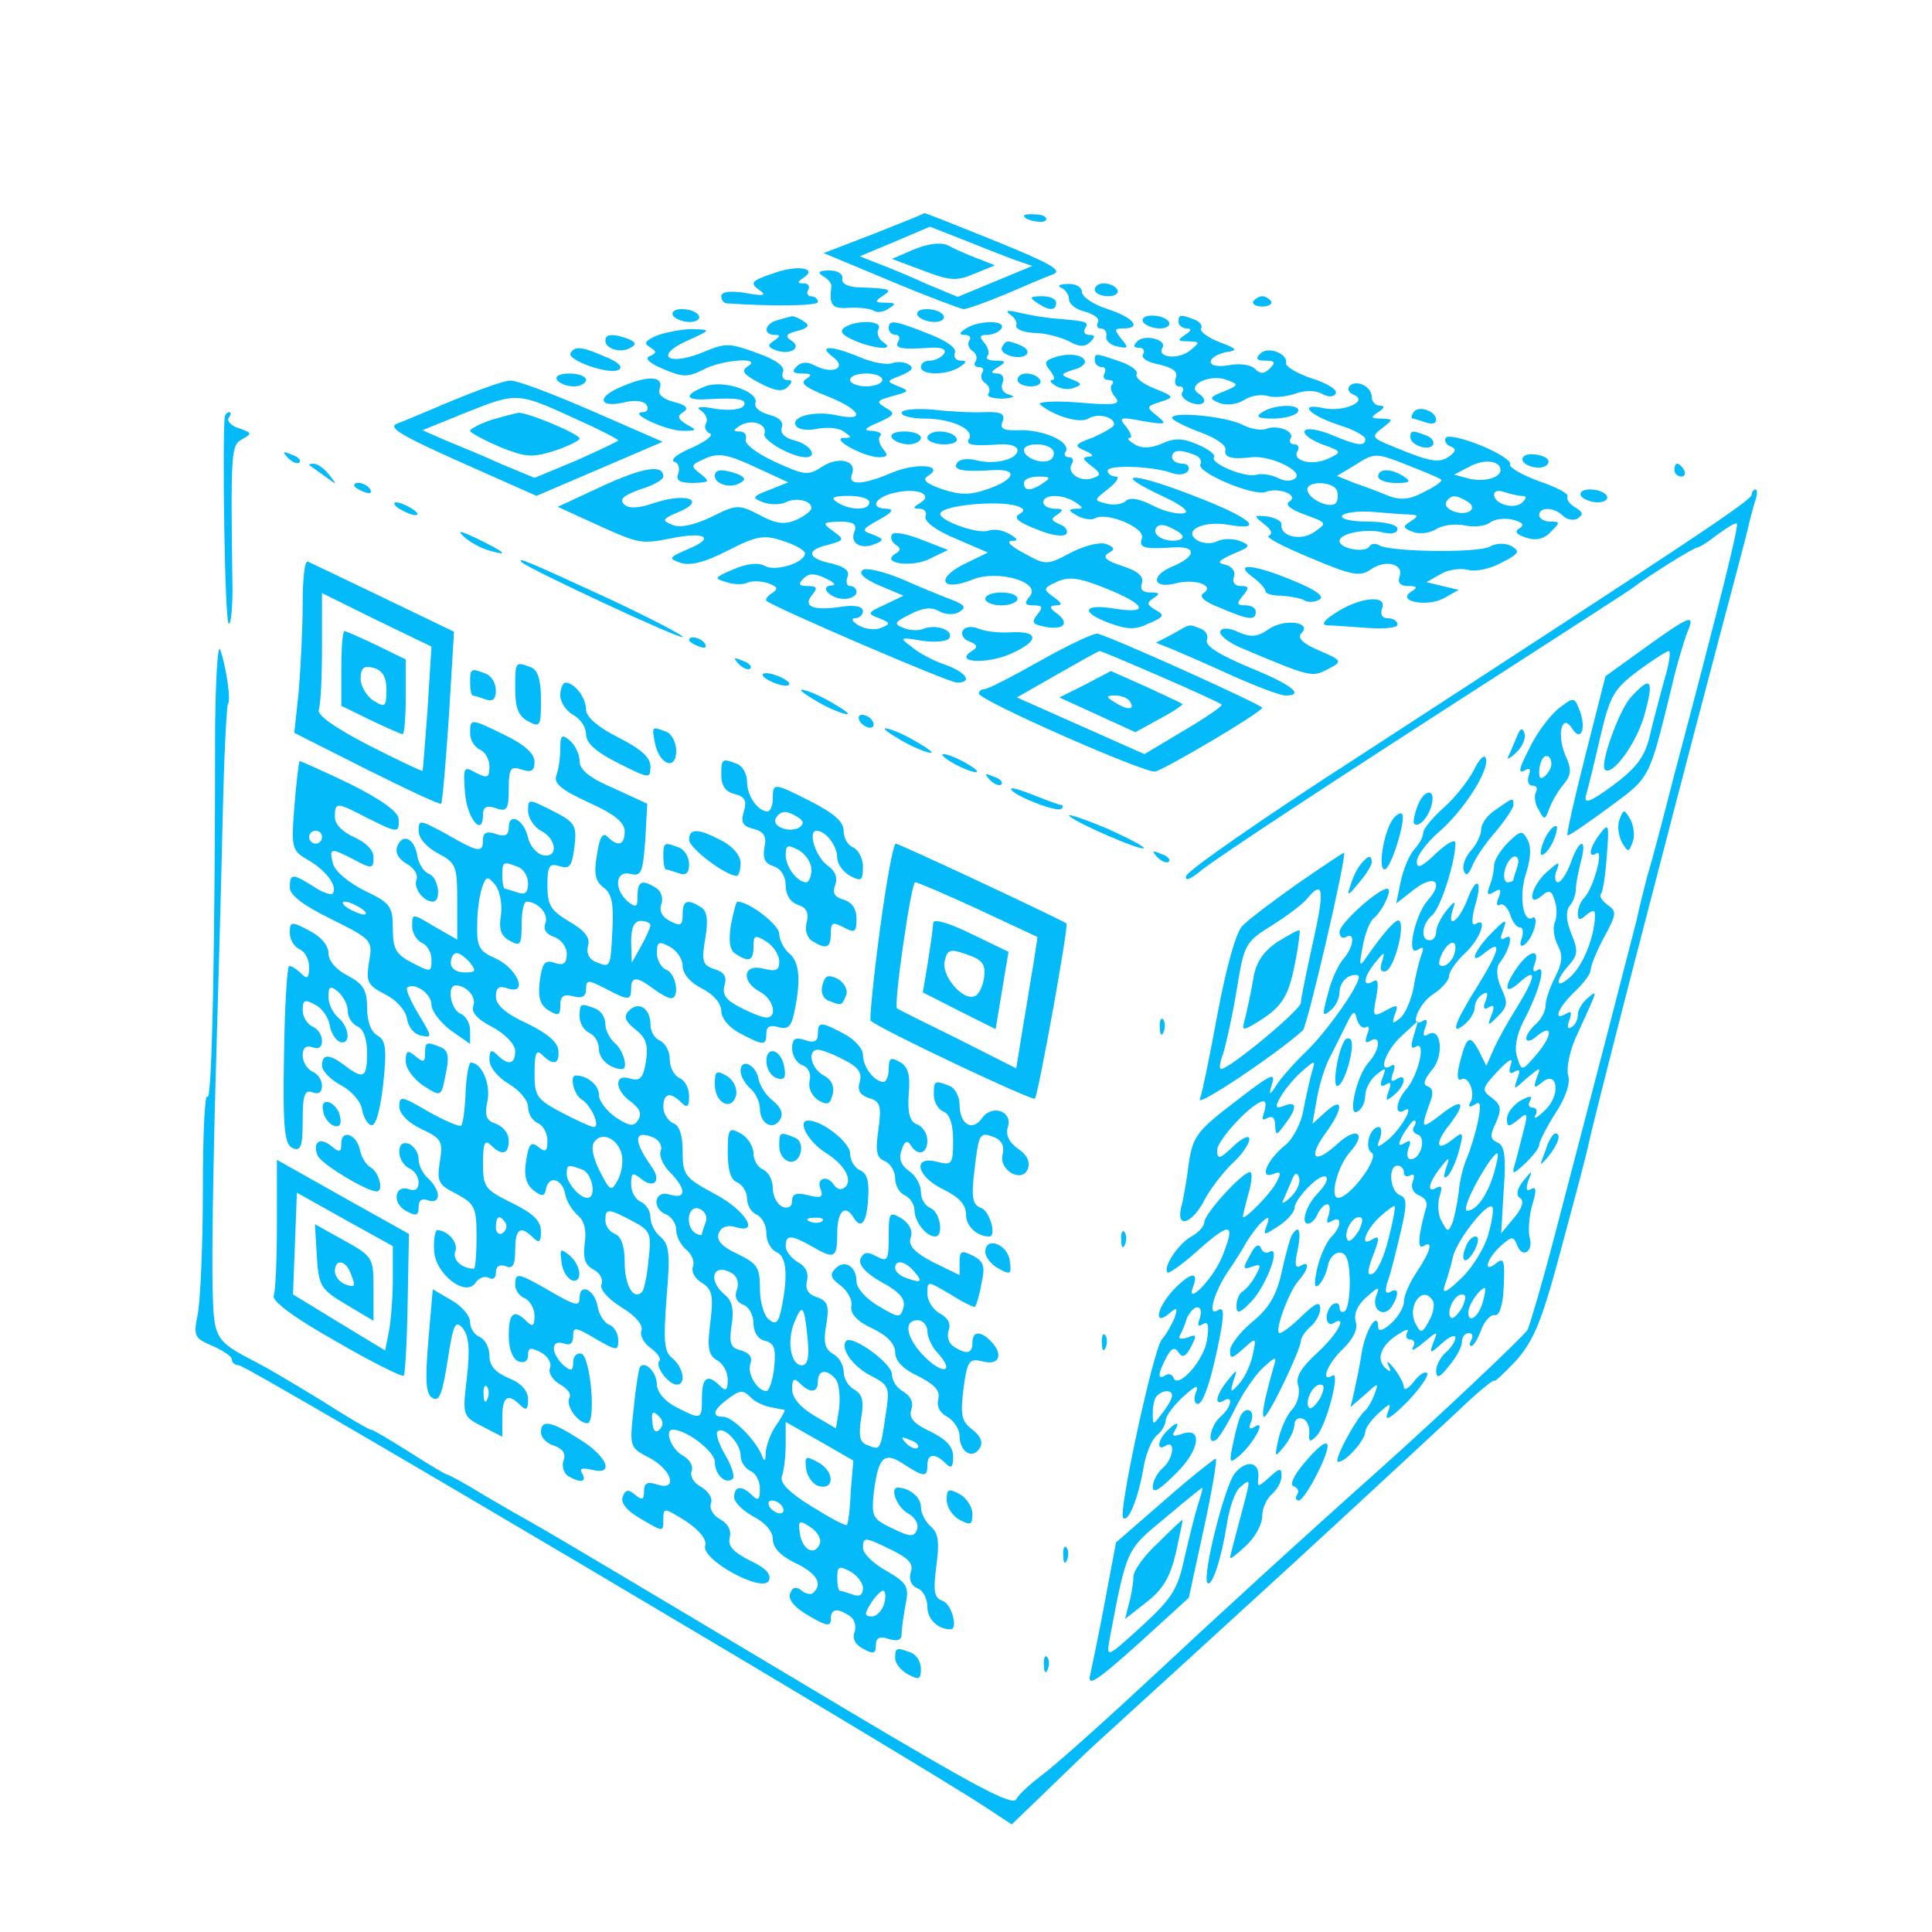 <?xml version="1.0" standalone="no"?>
<!DOCTYPE svg PUBLIC "-//W3C//DTD SVG 20010904//EN"
 "http://www.w3.org/TR/2001/REC-SVG-20010904/DTD/svg10.dtd">
<svg version="1.0" xmlns="http://www.w3.org/2000/svg"
 width="300pt" height="300pt" viewBox="0 0 300 300"
 preserveAspectRatio="xMidYMid meet">
<g transform="translate(0,300) scale(0.1,-0.1)"
fill="#04baf8" stroke="none">
<path d="M1357 2637 l-78 -30 103 -43 c57 -24 108 -43 114 -44 6 0 36 11 65
23 30 13 63 27 74 31 16 6 -4 17 -90 52 -60 24 -109 44 -110 43 0 -1 -35 -15
-78 -32z m217 -40 l29 -10 -58 -24 -58 -24 -48 20 c-26 12 -60 26 -76 32 l-28
11 55 23 54 23 51 -20 c27 -11 63 -25 79 -31z"/>
<path d="M1420 2613 l-35 -15 48 -18 c42 -16 52 -17 80 -5 l32 13 -28 11 c-16
6 -36 15 -45 20 -11 5 -30 3 -52 -6z"/>
<path d="M1590 2665 c0 -7 30 -13 34 -7 3 4 -4 9 -15 9 -10 1 -19 0 -19 -2z"/>
<path d="M1205 2577 c-39 -13 -42 -16 -25 -28 11 -8 5 -9 -22 -4 -24 4 -38 2
-38 -5 0 -5 3 -10 8 -11 71 -5 142 -4 142 2 0 5 -5 9 -11 9 -5 0 -7 5 -4 10 3
6 0 10 -7 10 -11 0 -10 2 0 9 22 14 -8 20 -43 8z"/>
<path d="M1278 2571 c8 -4 13 -11 13 -15 -4 -30 1 -36 27 -34 15 1 32 -1 38
-4 5 -4 16 -3 24 3 12 7 11 9 -5 9 -17 0 -17 2 -5 10 17 11 14 12 -40 14 -14
1 -24 6 -22 14 1 7 -8 12 -20 12 -17 0 -19 -3 -10 -9z"/>
<path d="M1648 2553 c6 -2 12 -11 12 -18 0 -7 11 -16 25 -19 14 -4 23 -11 20
-16 -3 -6 -1 -10 4 -10 6 0 10 -5 9 -12 -2 -6 6 -14 17 -16 17 -4 18 -2 6 12
-11 14 -11 16 3 16 30 0 16 17 -24 30 -22 7 -40 19 -40 27 0 7 -10 13 -22 12
-13 0 -17 -3 -10 -6z"/>
<path d="M1700 2550 c0 -5 9 -10 21 -10 11 0 17 5 14 10 -3 6 -13 10 -21 10
-8 0 -14 -4 -14 -10z"/>
<path d="M1610 2530 c19 -13 30 -13 30 0 0 6 -10 10 -22 10 -19 0 -20 -2 -8
-10z"/>
<path d="M1946 2532 c-2 -4 4 -8 14 -8 10 0 16 4 14 8 -3 4 -9 8 -14 8 -5 0
-11 -4 -14 -8z"/>
<path d="M1045 2510 c3 -5 15 -10 26 -10 11 0 17 5 14 10 -3 6 -15 10 -26 10
-11 0 -17 -4 -14 -10z"/>
<path d="M1425 2510 c3 -5 15 -10 26 -10 11 0 17 5 14 10 -3 6 -15 10 -26 10
-11 0 -17 -4 -14 -10z"/>
<path d="M1568 2512 c8 -5 12 -13 10 -18 -1 -5 11 -10 28 -11 18 0 42 -7 54
-13 16 -9 25 -9 33 -1 8 8 8 11 -2 11 -7 0 -9 5 -6 10 6 10 4 11 -42 15 -16 1
-41 5 -58 9 -20 5 -25 4 -17 -2z"/>
<path d="M1208 2503 c-21 -5 -24 -23 -5 -23 9 0 9 -2 -1 -9 -11 -7 -10 -10 3
-15 22 -8 41 4 24 15 -11 7 -8 11 9 15 18 5 20 9 10 15 -7 5 -15 8 -18 8 -3
-1 -13 -3 -22 -6z"/>
<path d="M1775 2500 c3 -5 15 -10 26 -10 11 0 17 5 14 10 -3 6 -15 10 -26 10
-11 0 -17 -4 -14 -10z"/>
<path d="M1830 2500 c0 -5 6 -10 13 -10 8 0 7 -4 -3 -10 -12 -8 -12 -10 5 -10
19 -1 19 -1 2 -15 -19 -14 -51 -10 -42 5 8 12 -27 22 -39 10 -7 -7 -6 -10 3
-10 7 0 9 -5 6 -10 -4 -6 8 -13 25 -16 21 -5 29 -11 26 -20 -3 -8 -1 -14 5
-14 6 0 8 -4 5 -9 -7 -10 24 -25 33 -16 3 3 -1 10 -8 14 -20 13 18 31 44 21
19 -7 19 -8 -5 -18 -23 -9 -23 -11 -6 -18 11 -4 27 -2 38 5 11 7 27 9 37 6 10
-3 29 -1 43 4 14 5 30 5 40 0 10 -6 19 -6 22 0 4 5 -13 16 -36 23 -24 8 -42
19 -41 24 3 15 -28 27 -40 15 -8 -8 -6 -11 8 -11 15 0 16 -3 7 -12 -9 -9 -15
-9 -23 -1 -7 7 -25 9 -40 6 -17 -3 -29 -1 -29 5 0 6 10 12 23 15 20 3 19 5
-10 16 -18 7 -31 17 -28 21 3 4 -2 11 -11 14 -21 8 -24 8 -24 -4z"/>
<path d="M1312 2492 c-9 -6 -5 -12 13 -20 31 -14 68 -17 46 -3 -7 5 -10 14 -7
20 8 13 -32 15 -52 3z"/>
<path d="M1380 2490 c0 -5 5 -10 11 -10 5 0 7 -4 4 -10 -7 -11 4 -13 49 -10
18 1 26 -2 22 -9 -4 -6 -14 -11 -22 -11 -8 0 -14 -4 -14 -10 0 -13 40 -13 60
0 11 7 12 10 2 10 -8 0 -12 6 -9 13 2 7 -15 19 -42 29 -53 21 -61 22 -61 8z"/>
<path d="M1500 2490 c-11 -7 -11 -10 -2 -10 7 0 11 -4 7 -9 -3 -5 -1 -12 5
-16 6 -4 8 -11 5 -16 -4 -5 -1 -9 5 -9 6 0 9 -4 5 -9 -3 -5 -1 -12 5 -16 6 -4
8 -11 5 -16 -4 -5 6 -8 22 -8 16 1 21 3 11 6 -10 2 -15 10 -11 19 3 8 -1 14
-8 14 -11 0 -11 3 1 10 13 8 12 10 -4 10 -11 0 -16 3 -13 7 4 3 2 12 -4 20 -9
10 -8 13 4 13 9 0 19 5 22 10 8 13 -35 13 -55 0z"/>
<path d="M1020 2479 c-18 -8 -21 -12 -11 -18 11 -7 11 -9 0 -14 -9 -3 -1 -11
21 -20 30 -13 38 -13 62 -1 30 16 93 20 69 5 -11 -7 -6 -13 19 -26 23 -12 35
-14 43 -6 8 8 8 11 -1 11 -6 0 -9 6 -6 13 3 8 -12 19 -41 29 -41 15 -48 16
-81 2 -54 -23 -80 -8 -29 16 40 18 40 18 10 19 -16 0 -41 -5 -55 -10z"/>
<path d="M940 2471 c0 -13 25 -20 39 -11 10 5 8 9 -4 14 -23 8 -35 8 -35 -3z"/>
<path d="M1556 2461 c-3 -5 3 -11 14 -14 24 -6 36 8 14 17 -20 8 -22 8 -28 -3z"/>
<path d="M886 2452 c-7 -11 61 -35 75 -26 7 4 -1 12 -21 20 -37 16 -47 17 -54
6z"/>
<path d="M1293 2446 c23 -17 1 -28 -27 -14 -12 7 -22 6 -29 -1 -8 -8 -6 -11 9
-11 14 0 16 -2 5 -9 -9 -6 0 -13 33 -26 51 -20 63 -40 16 -30 -35 8 -73 -2
-64 -16 3 -6 18 -8 32 -5 15 3 34 2 42 -4 13 -9 13 -10 0 -10 -21 -1 30 -29
54 -30 14 0 16 3 7 13 -6 8 -8 17 -4 20 3 4 -2 7 -13 8 -14 0 -12 4 10 13 26
12 27 14 11 23 -15 9 -14 11 11 18 26 7 27 8 9 15 -19 8 -19 8 4 17 17 7 21
12 12 17 -6 4 -18 5 -26 2 -8 -3 -30 1 -49 9 -45 19 -67 19 -43 1z m77 -36 c0
-5 -11 -10 -25 -10 -14 0 -25 5 -25 10 0 6 11 10 25 10 14 0 25 -4 25 -10z"/>
<path d="M1632 2443 c-10 -4 -10 -8 -1 -19 6 -8 8 -14 3 -14 -5 0 -3 -4 5 -9
8 -5 21 -7 29 -3 13 4 12 7 -4 13 -18 7 -18 8 3 15 13 3 20 10 17 15 -6 10
-31 11 -52 2z"/>
<path d="M1700 2440 c0 -5 5 -10 11 -10 5 0 7 -4 4 -10 -3 -5 -1 -10 6 -10 7
0 9 -3 6 -7 -4 -3 -2 -12 5 -20 9 -11 0 -13 -58 -8 -37 3 -64 1 -59 -3 21 -18
62 -30 75 -22 14 9 40 3 40 -9 0 -4 -15 -12 -32 -20 -30 -11 -31 -13 -13 -21
12 -5 14 -9 6 -9 -11 -1 -10 -4 3 -14 16 -12 16 -15 4 -19 -19 -8 -42 7 -34
21 4 6 2 11 -4 11 -6 0 -9 4 -5 9 8 15 -35 34 -72 33 -25 -1 -31 2 -26 14 4
11 -2 15 -28 14 -19 -1 -55 1 -81 4 -27 2 -48 0 -48 -5 0 -5 16 -9 36 -9 40 0
77 -16 69 -31 -7 -10 5 -12 48 -9 15 1 27 -3 27 -9 0 -14 -34 -23 -63 -16 -14
4 -28 2 -31 -4 -7 -11 8 -14 57 -11 38 2 34 -14 -8 -29 -28 -10 -43 -10 -71
-1 -26 9 -33 15 -23 21 27 17 -18 21 -56 5 -47 -20 -69 -20 -62 -2 8 21 -21
28 -47 11 -21 -14 -27 -13 -73 8 -28 13 -48 28 -45 35 2 7 -2 12 -10 12 -10 0
-10 2 1 9 18 11 43 3 38 -13 -3 -10 43 -36 64 -36 20 0 7 20 -17 26 -16 4 -23
12 -20 20 3 9 -4 16 -20 20 -14 4 -23 11 -21 18 6 18 -50 37 -78 26 -33 -13
-32 -22 3 -20 47 3 63 0 57 -10 -4 -6 -22 -8 -43 -5 -25 5 -33 3 -23 -3 7 -5
11 -14 7 -20 -3 -6 0 -12 6 -15 7 -2 -5 -12 -27 -22 -22 -9 -35 -19 -28 -22 7
-2 9 -11 6 -19 -4 -10 3 -14 23 -14 26 1 27 2 12 14 -16 12 -16 14 7 24 20 9
34 7 77 -13 l52 -24 -30 -12 c-26 -10 -27 -12 -9 -19 11 -4 27 -4 35 0 16 8
40 3 40 -9 0 -4 -10 -12 -23 -18 -18 -8 -31 -7 -57 7 -33 17 -36 17 -76 -3
-27 -13 -49 -17 -60 -12 -17 7 -16 9 10 20 43 18 13 30 -35 15 -28 -10 -43
-10 -50 -3 -8 8 0 14 25 23 20 6 36 15 36 20 0 19 -30 15 -95 -15 l-69 -32 57
-26 c70 -32 72 -32 119 -23 53 11 69 1 28 -16 -32 -14 -33 -15 -13 -22 15 -5
38 1 73 19 45 23 56 25 86 15 19 -6 34 -15 34 -19 0 -15 -46 -29 -62 -20 -10
6 -28 4 -49 -5 -30 -13 -31 -14 -11 -20 12 -4 26 -4 32 -1 6 3 20 3 31 0 17
-6 18 -9 8 -16 -7 -4 -11 -10 -9 -12 14 -11 283 -127 296 -127 25 0 15 16 -19
28 -18 6 -42 19 -52 28 -19 14 -18 15 17 9 20 -3 39 -1 42 4 8 12 -20 22 -39
15 -8 -4 -23 -3 -32 1 -16 6 -14 9 10 21 19 10 33 12 45 5 11 -6 24 -6 32 -1
11 7 8 11 -13 19 -16 6 -50 20 -77 32 -27 11 -54 18 -60 14 -8 -5 2 -14 25
-24 l38 -16 -29 -14 c-27 -12 -28 -14 -9 -21 18 -7 18 -9 3 -15 -9 -4 -25 -2
-35 4 -10 6 -12 11 -5 11 6 0 12 5 12 11 0 7 -12 10 -32 7 -45 -7 -62 0 -47
18 9 11 8 14 -7 14 -14 0 -15 3 -6 12 8 8 17 8 34 0 13 -6 17 -11 10 -11 -21
-1 -3 -21 19 -21 10 0 19 5 19 10 0 6 -4 10 -10 10 -5 0 -7 6 -4 14 4 10 -5
16 -25 21 -38 8 -40 21 -5 29 25 7 26 8 8 21 -18 13 -17 14 10 15 21 0 27 -4
23 -15 -8 -18 9 -29 31 -20 15 6 15 8 -3 15 -18 6 -17 8 10 23 20 11 24 16 13
17 -29 0 -20 18 12 25 35 8 60 -3 39 -16 -12 -7 -12 -9 -1 -9 8 0 12 -6 9 -12
-2 -8 17 -22 46 -34 l51 -22 -39 -19 c-44 -23 -31 -42 15 -23 39 16 108 -4 89
-26 -9 -11 -8 -14 6 -14 14 0 15 -3 6 -14 -9 -11 -8 -15 6 -18 31 -8 46 2 26
18 -14 10 -14 13 -4 14 11 0 11 3 -3 13 -17 12 -16 14 6 24 19 8 34 6 76 -11
62 -25 68 -40 12 -31 -49 8 -53 -6 -6 -23 27 -10 40 -10 60 0 24 10 25 13 10
21 -13 8 -14 11 -3 18 11 7 10 9 -5 9 -12 0 -16 5 -13 14 4 10 -5 19 -30 27
-25 8 -32 14 -22 20 11 6 10 9 -3 14 -9 4 -33 -2 -55 -13 -37 -20 -39 -20 -73
-1 -19 10 -28 18 -20 19 12 0 11 3 -3 11 -10 6 -24 8 -32 5 -16 -6 -75 15 -75
26 0 13 90 22 120 12 11 -4 12 -7 2 -13 -9 -5 1 -13 28 -23 23 -10 42 -12 46
-7 3 5 -2 12 -11 15 -13 6 -14 8 -3 15 10 7 9 9 -4 9 -10 0 -18 5 -18 10 0 13
30 13 50 0 13 -9 13 -10 0 -10 -12 -1 -11 -3 3 -11 9 -5 22 -7 27 -4 18 11 80
-15 73 -31 -5 -15 4 -17 50 -14 36 2 35 -14 -3 -30 -34 -14 -30 -35 5 -26 30
8 62 -3 44 -15 -8 -5 0 -13 26 -23 44 -19 55 -20 55 -6 0 6 -7 10 -16 10 -14
0 -14 3 -4 15 10 12 10 15 -3 15 -10 0 -14 6 -11 14 3 8 -2 16 -13 19 -14 3
-12 6 12 17 27 11 28 13 10 20 -11 4 -27 4 -36 -1 -8 -4 -22 -3 -30 2 -23 15
9 31 49 24 58 -10 34 11 -49 43 -96 38 -137 41 -59 4 35 -16 49 -27 38 -29 -9
-2 -31 3 -48 12 -21 11 -36 13 -42 7 -5 -5 -19 -7 -30 -4 -20 5 -20 5 3 23 13
10 18 19 12 19 -7 0 -13 4 -13 9 0 10 73 7 101 -4 10 -3 20 -2 24 4 3 6 -1 11
-9 11 -9 0 -16 5 -16 10 0 11 11 13 34 4 9 -3 13 -10 10 -15 -7 -12 82 -50
101 -43 21 8 53 -5 37 -15 -7 -4 1 -12 24 -20 35 -13 35 -13 15 -27 -21 -15
-54 -7 -51 12 0 5 -10 10 -22 12 -22 2 -22 2 -5 -12 11 -8 14 -15 7 -18 -6 -2
23 -17 64 -34 66 -28 78 -30 95 -18 23 16 52 8 44 -12 -3 -9 2 -14 13 -14 15
0 16 -2 5 -9 -23 -15 25 -24 51 -10 l23 13 -25 6 -25 6 23 13 c12 7 31 9 42 6
10 -3 33 1 51 11 28 14 30 18 16 26 -10 5 -23 5 -34 -1 -20 -10 -153 -8 -171
2 -6 4 -13 3 -16 -2 -7 -10 -46 -3 -46 9 0 12 43 20 68 13 13 -3 22 -1 22 6 0
6 -19 11 -46 11 -25 0 -43 4 -40 9 3 5 25 8 49 6 23 -2 49 -4 57 -4 13 -1 13
-2 0 -11 -12 -7 -12 -10 4 -16 10 -4 27 -2 37 5 11 6 30 8 44 5 14 -3 31 -1
38 4 7 6 23 8 36 5 15 -4 19 -8 11 -13 -9 -5 -6 -10 10 -15 15 -5 28 -2 38 9
15 15 15 16 -1 16 -9 0 -17 5 -17 10 0 13 23 13 37 -1 6 -6 17 -8 23 -4 9 6 8
10 -4 17 -9 5 -14 13 -12 17 3 4 -18 15 -45 24 -27 10 -47 22 -44 26 2 5 -18
18 -45 29 -27 11 -52 17 -55 12 -3 -4 1 -11 7 -13 10 -4 9 -8 -2 -16 -16 -11
-30 -8 -88 16 -32 13 -33 15 -16 28 18 14 18 14 -1 15 -17 0 -17 2 -5 10 10 6
11 10 3 10 -7 0 -13 6 -13 14 0 8 -7 16 -15 19 -18 7 -30 -9 -13 -16 24 -10
-15 -27 -46 -21 -41 9 -25 -10 23 -26 23 -7 41 -17 41 -22 0 -12 -13 -10 -53
7 -20 8 -38 11 -41 6 -3 -5 9 -14 27 -21 31 -11 31 -12 10 -22 -25 -12 -58 -4
-48 12 3 5 1 10 -5 10 -6 0 -9 4 -6 9 7 11 -20 22 -38 15 -8 -3 -24 0 -36 6
-24 13 -110 22 -110 11 0 -3 19 -13 43 -22 23 -8 41 -20 40 -27 -3 -12 8 -16
41 -12 28 3 79 -21 68 -32 -6 -6 -17 -6 -28 0 -11 5 -25 7 -32 5 -17 -6 -73
17 -67 27 3 4 -9 13 -26 20 -23 10 -36 10 -55 1 -17 -7 -31 -8 -42 -1 -9 5
-13 10 -8 10 5 0 2 7 -5 17 -13 15 -10 16 26 9 36 -6 38 -5 22 8 -18 14 -17
15 5 22 22 7 22 8 -10 21 -18 7 -30 17 -27 22 3 5 -9 14 -27 20 -38 13 -38 13
-38 1z m-65 -139 c3 -5 1 -12 -4 -15 -12 -8 -41 3 -41 15 0 12 37 12 45 0z
m603 -46 c2 -2 -10 -11 -27 -19 -22 -12 -36 -13 -55 -6 -14 6 -38 15 -53 20
l-27 11 30 18 c28 18 31 18 79 -1 28 -11 52 -21 53 -23z m92 15 c0 -12 -26
-19 -50 -13 l-22 6 23 12 c23 13 49 10 49 -5z m-710 -20 c-19 -13 -30 -13 -30
0 0 6 10 10 23 10 18 0 19 -2 7 -10z m455 -10 c3 -5 3 -15 0 -20 -7 -12 -45 5
-45 20 0 13 37 13 45 0z m288 -10 c8 0 8 -3 1 -10 -12 -12 -44 -3 -44 12 0 6
7 7 16 4 9 -3 21 -6 27 -6z m-1013 -10 c0 -13 -30 -13 -50 0 -11 7 -7 10 18
10 17 0 32 -4 32 -10z m929 1 c8 -5 9 -11 3 -15 -14 -8 -43 4 -36 15 7 11 15
11 33 0z m-447 -59 c-19 -6 -44 6 -37 18 4 7 14 6 28 -2 14 -7 17 -13 9 -16z"/>
<path d="M2140 2260 c0 -5 12 -10 28 -10 21 0 24 2 12 10 -20 13 -40 13 -40 0z"/>
<path d="M865 2410 c3 -5 15 -10 26 -10 10 0 19 5 19 10 0 6 -12 10 -26 10
-14 0 -23 -4 -19 -10z"/>
<path d="M966 2400 c-42 -17 -36 -35 7 -24 14 3 28 1 31 -5 4 -6 1 -11 -6 -11
-24 -1 37 -29 62 -29 23 0 23 1 6 10 -14 9 -15 13 -5 19 9 6 5 11 -15 16 -16
4 -25 12 -22 19 8 21 -16 23 -58 5z"/>
<path d="M1580 2410 c0 -5 9 -10 21 -10 11 0 17 5 14 10 -3 6 -13 10 -21 10
-8 0 -14 -4 -14 -10z"/>
<path d="M705 2379 c-38 -16 -78 -33 -89 -37 -14 -6 8 -19 100 -60 l117 -52
98 42 98 42 -110 48 c-60 26 -117 48 -127 47 -9 0 -48 -14 -87 -30z m190 -30
c36 -16 65 -31 65 -33 0 -1 -29 -15 -65 -31 l-65 -27 -53 22 c-28 13 -68 29
-87 37 l-34 15 69 28 c78 31 79 31 170 -11z"/>
<path d="M763 2348 c-18 -6 -33 -14 -33 -17 0 -3 21 -14 46 -25 40 -16 50 -17
85 -6 21 7 39 16 39 19 0 7 -81 41 -95 40 -6 -1 -25 -6 -42 -11z"/>
<path d="M1960 2360 c-11 -7 -7 -10 17 -10 17 0 35 5 38 10 8 13 -35 13 -55 0z"/>
<path d="M2195 2360 c-4 -6 -4 -10 -1 -10 2 0 11 -3 20 -6 9 -3 16 -2 16 4 0
14 -28 23 -35 12z"/>
<path d="M349 2353 c-4 -36 0 -316 6 -321 3 -4 6 20 6 53 -3 218 -2 223 15
233 16 9 15 10 -5 17 -11 3 -19 11 -16 16 4 5 4 9 1 9 -3 0 -6 -3 -7 -7z"/>
<path d="M1385 2320 c3 -5 15 -10 26 -10 10 0 19 5 19 10 0 6 -12 10 -26 10
-14 0 -23 -4 -19 -10z"/>
<path d="M1440 2320 c0 -5 12 -10 26 -10 14 0 23 4 19 10 -3 6 -15 10 -26 10
-10 0 -19 -4 -19 -10z"/>
<path d="M2190 2321 c0 -12 28 -22 35 -12 3 5 -2 12 -11 15 -21 8 -24 8 -24
-3z"/>
<path d="M447 2289 c7 -7 15 -10 18 -7 3 3 -2 9 -12 12 -14 6 -15 5 -6 -5z"/>
<path d="M2365 2290 c-7 -12 27 -22 37 -12 6 6 1 12 -11 15 -12 3 -23 2 -26
-3z"/>
<path d="M481 2277 c2 -1 13 -9 24 -17 19 -14 19 -14 6 3 -7 9 -18 17 -24 17
-6 0 -8 -1 -6 -3z"/>
<path d="M2600 2270 c0 -5 5 -10 11 -10 5 0 7 5 4 10 -3 6 -8 10 -11 10 -2 0
-4 -4 -4 -10z"/>
<path d="M1110 2261 c0 -13 25 -20 39 -11 10 5 8 9 -4 14 -23 8 -35 8 -35 -3z"/>
<path d="M550 2246 c0 -2 7 -7 16 -10 8 -3 12 -2 9 4 -6 10 -25 14 -25 6z"/>
<path d="M2455 2230 c3 -5 15 -10 26 -10 11 0 17 5 14 10 -3 6 -15 10 -26 10
-11 0 -17 -4 -14 -10z"/>
<path d="M2720 2232 c0 -9 -94 -71 -614 -409 -143 -92 -262 -175 -264 -183 -3
-9 6 -6 24 9 31 24 193 131 484 318 96 62 180 116 185 120 22 17 95 63 101 63
3 0 17 9 31 20 15 11 28 19 30 17 3 -4 -23 -110 -99 -397 -16 -63 -34 -131
-40 -150 -5 -19 -13 -51 -17 -70 -5 -19 -27 -105 -49 -190 -22 -85 -57 -218
-77 -295 -20 -77 -40 -144 -43 -150 -7 -11 -145 -141 -228 -215 -130 -116
-249 -225 -367 -335 -71 -66 -143 -130 -160 -142 -17 -13 -35 -29 -39 -37 -6
-11 -67 22 -270 143 -298 178 -454 271 -483 287 -11 6 -44 25 -73 42 -29 18
-55 32 -57 32 -3 0 -29 16 -59 35 -30 19 -57 35 -60 35 -3 0 -36 19 -73 43
-38 23 -84 51 -104 61 -67 35 -67 36 -69 122 -1 43 1 189 5 324 4 135 9 319
11 409 2 90 6 166 8 168 5 5 -3 59 -12 84 -4 10 -7 -43 -8 -119 0 -355 -5
-586 -12 -575 -4 6 -7 -59 -7 -145 0 -87 -4 -173 -8 -193 -7 -34 -5 -37 23
-49 16 -7 30 -16 30 -21 0 -5 5 -9 11 -9 13 0 1067 -624 1162 -688 l38 -25 56
54 c31 30 63 61 72 69 34 31 238 217 311 284 164 151 198 183 253 234 31 30
57 51 57 48 0 -3 15 11 34 31 28 32 40 61 70 173 20 74 39 146 42 160 6 32
109 431 205 795 22 83 42 158 44 168 2 10 7 27 10 38 4 10 4 19 1 19 -3 0 -6
-4 -6 -8z"/>
<path d="M620 2210 c8 -5 20 -10 25 -10 6 0 3 5 -5 10 -8 5 -19 10 -25 10 -5
0 -3 -5 5 -10z"/>
<path d="M720 2167 c8 -8 26 -18 40 -22 32 -9 25 -3 -20 19 -25 12 -31 13 -20
3z"/>
<path d="M1385 2170 c-3 -5 0 -12 6 -16 8 -5 8 -9 -1 -14 -24 -15 28 -22 55
-7 l27 13 -41 16 c-23 9 -43 13 -46 8z"/>
<path d="M470 2063 c0 -37 -3 -98 -6 -135 l-7 -66 113 -57 c62 -31 113 -55
115 -53 2 2 7 62 12 135 l8 132 -110 53 c-60 29 -113 54 -117 56 -5 2 -8 -27
-8 -65z m194 -163 c-4 -52 -7 -96 -8 -97 -1 -1 -39 17 -84 40 -54 28 -80 47
-77 55 3 8 5 51 5 97 l0 84 85 -42 85 -41 -6 -96z"/>
<path d="M530 1962 l0 -58 45 -22 c25 -12 48 -22 50 -22 3 0 5 26 5 58 l0 58
-45 22 c-25 12 -48 22 -50 22 -3 0 -5 -26 -5 -58z m70 -33 c0 -27 -2 -28 -20
-17 -11 7 -20 23 -20 34 0 17 5 21 20 17 14 -4 20 -14 20 -34z"/>
<path d="M810 2127 c10 -10 250 -122 250 -116 0 3 -52 30 -116 60 -124 57
-142 65 -134 56z"/>
<path d="M1945 2104 c11 -8 20 -18 20 -22 0 -4 11 -7 25 -7 14 -1 30 -4 35 -7
6 -4 17 -3 24 1 8 5 -6 15 -40 29 -62 26 -95 29 -64 6z"/>
<path d="M1530 2070 c0 -5 11 -10 25 -10 14 0 25 5 25 10 0 6 -11 10 -25 10
-14 0 -25 -4 -25 -10z"/>
<path d="M2075 2049 c-18 -11 -24 -19 -15 -20 8 0 36 -2 63 -4 26 -2 47 0 47
5 0 6 -7 10 -15 10 -9 0 -12 6 -9 15 9 22 -34 18 -71 -6z"/>
<path d="M1970 2023 c-17 -12 -27 -13 -46 -5 -14 7 -26 8 -29 2 -3 -5 11 -17
32 -26 109 -46 110 -46 135 -33 23 12 23 13 -14 29 -26 11 -34 20 -27 27 17
17 -27 23 -51 6z"/>
<path d="M2554 1994 l-61 -44 -31 -122 c-17 -67 -30 -124 -28 -125 1 -2 30 18
64 43 65 48 62 42 97 184 8 36 20 75 25 88 13 30 5 27 -66 -24z m30 -51 c-7
-27 -18 -66 -23 -89 -8 -31 -22 -48 -57 -74 -37 -27 -45 -29 -41 -14 3 10 13
51 22 90 15 64 21 74 58 102 23 17 45 31 48 31 4 1 1 -20 -7 -46z"/>
<path d="M2533 1918 c-19 -20 -49 -105 -41 -113 11 -11 48 39 61 83 16 57 11
64 -20 30z"/>
<path d="M1495 2021 c-3 -6 1 -14 10 -17 13 -5 14 -9 4 -15 -29 -18 23 -21 61
-4 45 20 44 36 -3 33 -18 -1 -39 2 -48 6 -10 4 -20 3 -24 -3z"/>
<path d="M1820 2015 l-25 -13 25 -10 c14 -6 56 -24 93 -41 38 -17 75 -31 83
-31 31 0 10 17 -57 44 -45 19 -68 33 -65 42 3 7 -2 15 -10 18 -19 7 -14 8 -44
-9z"/>
<path d="M1617 1975 c-44 -25 -83 -45 -88 -45 -5 0 -9 -3 -9 -7 1 -11 260
-125 274 -121 18 5 165 92 166 99 0 4 -211 100 -255 115 -5 2 -45 -17 -88 -41z
m184 -25 c51 -22 94 -42 96 -44 2 -2 -24 -20 -58 -40 l-62 -37 -99 44 -99 44
63 36 c35 20 64 36 65 36 1 1 43 -17 94 -39z"/>
<path d="M1685 1937 l-40 -20 59 -27 59 -27 38 21 c21 11 37 22 35 23 -1 1
-27 13 -57 27 l-54 24 -40 -21z m70 -27 c8 -13 -5 -13 -25 0 -13 8 -13 10 2
10 9 0 20 -4 23 -10z"/>
<path d="M1070 2006 c0 -2 7 -7 16 -10 8 -3 12 -2 9 4 -6 10 -25 14 -25 6z"/>
<path d="M1147 1969 c7 -7 15 -10 18 -7 3 3 -2 9 -12 12 -14 6 -15 5 -6 -5z"/>
<path d="M800 1930 c0 -29 5 -42 20 -50 19 -10 20 -8 20 34 0 31 -5 46 -16 50
-24 9 -24 9 -24 -34z"/>
<path d="M730 1940 c0 -11 2 -20 4 -20 2 0 11 -3 20 -6 11 -4 16 0 16 14 0 11
-7 23 -16 26 -23 9 -24 8 -24 -14z"/>
<path d="M1185 1950 c3 -4 14 -10 25 -13 11 -3 18 -2 15 3 -3 4 -14 10 -25 13
-11 3 -18 2 -15 -3z"/>
<path d="M870 1920 c0 -10 9 -24 20 -30 11 -6 20 -19 20 -30 0 -14 16 -28 50
-45 48 -24 50 -25 50 -5 0 14 -15 27 -50 45 -32 16 -50 32 -50 43 0 19 -18 42
-32 42 -4 0 -8 -9 -8 -20z"/>
<path d="M1270 1910 c19 -11 40 -19 45 -19 6 0 -6 8 -25 19 -19 11 -39 19 -45
19 -5 0 6 -8 25 -19z"/>
<path d="M2423 1902 c-13 -9 -32 -34 -43 -54 -22 -42 -25 -52 -10 -43 6 3 7
-1 4 -9 -3 -9 -1 -16 6 -16 6 0 8 -4 5 -10 -3 -5 -2 -18 4 -27 9 -17 10 -17
17 2 4 11 14 28 22 37 12 15 13 23 2 47 -13 32 -4 64 11 40 13 -21 22 -3 13
25 -9 24 -10 24 -31 8z m-22 -105 c-8 -8 -11 -7 -11 4 0 9 3 19 7 23 4 4 9 2
11 -4 3 -7 -1 -17 -7 -23z"/>
<path d="M1335 1880 c3 -5 11 -10 16 -10 6 0 7 5 4 10 -3 6 -11 10 -16 10 -6
0 -7 -4 -4 -10z"/>
<path d="M730 1861 c0 -10 7 -21 15 -25 8 -3 15 -15 15 -26 0 -18 -3 -19 -21
-10 -19 11 -20 9 -17 -31 3 -40 28 -70 28 -34 0 12 6 15 20 10 17 -6 20 -2 20
30 0 32 3 36 20 30 15 -5 20 -2 20 12 0 13 -16 27 -45 41 -55 27 -55 27 -55 3z"/>
<path d="M1017 1846 c7 -34 33 -43 33 -12 0 13 -7 27 -16 30 -22 8 -22 9 -17
-18z"/>
<path d="M1400 1850 c19 -11 40 -19 45 -19 6 0 -6 8 -25 19 -19 11 -39 19 -45
19 -5 0 6 -8 25 -19z"/>
<path d="M2355 1855 c-5 -11 -10 -24 -13 -30 -3 -5 3 -3 13 7 9 9 15 22 12 30
-3 9 -7 7 -12 -7z"/>
<path d="M870 1837 c0 -14 -3 -33 -6 -41 -5 -12 8 -23 50 -42 40 -18 56 -31
56 -45 0 -21 -10 -25 -27 -8 -7 7 -12 -1 -16 -28 -5 -29 -3 -41 10 -51 13 -9
16 -25 14 -65 -3 -60 -3 -60 -25 -51 -11 4 -16 14 -13 25 4 13 -5 24 -29 38
-29 17 -34 26 -34 56 0 31 3 35 19 30 16 -5 19 0 23 30 4 34 1 38 -34 56 -38
19 -38 19 -38 0 0 -11 9 -25 20 -31 25 -13 27 -43 3 -38 -9 2 -20 14 -23 27
-6 28 -30 41 -30 16 0 -12 -6 -15 -20 -10 -14 5 -20 2 -20 -9 0 -21 -7 -20
-57 9 -41 22 -43 23 -43 5 0 -12 13 -26 30 -35 28 -15 30 -19 30 -75 l0 -59
-35 20 c-35 21 -35 21 -35 1 0 -11 7 -22 15 -26 8 -3 15 -15 15 -26 0 -20 -1
-20 -30 -5 -25 13 -30 21 -30 53 0 35 -4 40 -44 59 -24 12 -46 30 -49 42 -6
25 -4 25 33 6 28 -15 30 -14 30 4 0 11 -12 23 -30 31 -18 8 -30 20 -30 31 0
24 2 24 50 -1 48 -24 50 -24 49 -2 0 11 -26 30 -76 55 -42 20 -77 36 -78 35
-1 -2 -5 -33 -8 -71 -5 -66 -4 -68 24 -84 28 -17 44 -41 35 -51 -3 -2 -17 3
-30 12 -32 20 -36 20 -36 -2 0 -12 21 -28 64 -49 64 -32 65 -33 59 -67 -5 -31
-2 -36 25 -50 18 -9 32 -25 34 -38 2 -13 11 -24 22 -26 18 -4 17 -2 -4 33 -12
20 -20 38 -18 41 11 10 38 -9 38 -26 0 -10 14 -28 30 -40 l30 -21 0 21 c0 11
-7 23 -15 26 -15 6 -22 44 -7 44 17 -1 32 -18 27 -32 -4 -9 6 -21 30 -33 20
-11 35 -27 35 -37 0 -21 -11 -23 -28 -6 -9 9 -12 8 -12 -8 0 -11 13 -27 30
-37 17 -10 30 -26 30 -36 0 -11 7 -21 15 -25 8 -3 15 -15 15 -27 0 -17 -3 -19
-14 -10 -11 9 -15 5 -19 -21 -4 -23 0 -37 11 -46 14 -11 18 -10 20 3 5 21 26
14 30 -11 2 -10 11 -24 19 -31 10 -8 14 -23 11 -43 -3 -23 0 -34 13 -41 10 -5
16 -15 13 -23 -3 -8 9 -22 31 -36 22 -13 34 -28 31 -36 -3 -7 4 -20 14 -27 11
-8 17 -17 14 -20 -8 -8 14 -37 27 -37 15 0 10 27 -7 41 -13 10 -14 27 -9 94 6
68 4 83 -9 94 -9 7 -16 21 -16 31 0 10 -7 20 -15 24 -8 3 -15 15 -15 27 0 18
2 19 15 9 20 -17 33 -4 17 18 -29 41 -28 58 2 46 9 -4 15 -13 12 -21 -3 -7 3
-22 14 -33 26 -26 26 -43 0 -35 -24 8 -29 -22 -5 -31 8 -4 15 -14 15 -24 0
-10 7 -23 15 -30 9 -7 14 -19 11 -27 -3 -7 3 -19 14 -25 16 -10 18 -20 13 -61
-5 -40 -3 -51 10 -59 10 -5 17 -19 17 -30 0 -17 -3 -19 -12 -10 -19 19 -28 14
-28 -18 0 -35 -1 -35 -40 -15 -18 9 -30 24 -30 35 0 18 -17 37 -26 28 -2 -3
-7 -32 -10 -65 -7 -61 -6 -61 25 -77 35 -19 44 -52 11 -41 -15 5 -20 2 -20
-11 0 -13 -3 -14 -14 -5 -10 9 -15 8 -19 -3 -4 -9 6 -22 29 -35 34 -20 34 -20
34 -1 0 20 1 19 35 -2 21 -14 33 -29 30 -38 -7 -22 91 -75 99 -54 4 10 -6 20
-30 31 -25 13 -34 22 -31 35 3 11 -2 22 -15 29 -11 6 -17 17 -14 25 3 8 -4 18
-15 25 -12 6 -18 17 -15 25 3 7 -3 18 -14 24 -18 10 -29 40 -15 40 21 0 65
-34 65 -50 0 -20 17 -36 28 -26 3 4 -2 20 -12 37 -10 17 -15 33 -12 36 9 10
36 -18 36 -37 0 -10 7 -20 15 -24 8 -3 15 -15 15 -28 0 -17 -3 -19 -12 -10
-16 16 -28 15 -28 -3 0 -8 14 -21 30 -30 18 -9 30 -23 30 -35 0 -13 12 -26 35
-37 33 -16 43 -32 28 -46 -3 -4 -12 -2 -18 3 -9 7 -14 6 -18 -4 -4 -9 6 -22
29 -35 27 -16 34 -17 34 -6 0 17 9 19 29 6 8 -5 11 -16 8 -25 -4 -10 1 -20 13
-26 16 -9 20 -8 20 5 0 12 6 15 20 10 14 -4 20 -2 20 8 0 8 3 28 6 45 6 28 3
34 -30 53 -20 11 -36 27 -36 35 0 18 2 18 45 -3 26 -13 34 -21 29 -35 -3 -11
1 -20 10 -24 9 -3 16 -16 16 -29 0 -19 16 -35 36 -35 12 0 2 39 -12 44 -14 5
-15 15 -10 55 5 37 3 51 -9 61 -8 7 -15 20 -15 30 0 15 -18 30 -36 30 -13 0
-1 -31 16 -40 11 -6 17 -17 14 -25 -5 -12 -10 -12 -39 2 -31 15 -32 18 -28 57
7 54 16 63 47 42 31 -20 36 -20 36 -1 0 18 12 19 28 3 9 -9 12 -7 12 10 0 16
-11 27 -35 39 -26 12 -34 21 -30 34 4 11 -1 21 -12 28 -10 5 -18 17 -18 27 0
17 -61 61 -71 52 -10 -11 10 -40 38 -54 29 -15 30 -18 23 -62 -8 -55 -8 -54
-28 -46 -12 4 -14 14 -10 41 5 27 2 38 -10 45 -10 5 -17 18 -17 28 0 10 -7 23
-17 28 -12 7 -15 18 -10 45 5 30 2 37 -15 43 -13 4 -18 12 -15 25 3 12 -2 23
-14 29 -10 6 -19 17 -19 25 0 18 8 18 40 0 36 -21 40 -19 40 20 0 34 12 46 25
25 12 -20 21 -9 23 29 2 27 -2 40 -13 44 -8 4 -15 15 -15 26 0 17 -43 51 -65
51 -18 0 0 -33 27 -50 31 -19 44 -45 28 -55 -5 -3 -11 -1 -15 5 -10 16 -28 11
-21 -6 5 -13 1 -15 -19 -10 -18 5 -25 2 -25 -8 0 -10 -6 -13 -15 -10 -8 4 -15
16 -15 29 0 13 -7 25 -15 29 -8 3 -15 14 -15 25 0 11 -9 25 -20 31 -18 10 -20
8 -20 -30 0 -27 5 -43 15 -46 8 -4 15 -15 15 -25 0 -11 7 -22 15 -25 8 -4 15
-16 15 -29 0 -13 7 -25 15 -29 16 -6 19 -34 9 -85 -5 -25 -9 -29 -20 -20 -8 6
-14 28 -14 48 0 33 -4 39 -35 54 -24 11 -33 21 -29 32 4 10 13 13 25 10 40
-13 18 25 -31 51 -47 25 -50 30 -50 66 0 25 -5 41 -15 44 -8 4 -15 15 -15 25
0 22 11 24 28 7 9 -9 12 -7 12 10 0 13 -7 25 -15 28 -8 4 -15 16 -15 29 0 13
-7 25 -15 29 -8 3 -15 14 -15 25 0 25 -18 37 -33 22 -9 -9 -7 -16 9 -29 17
-13 21 -24 17 -50 -4 -26 -9 -31 -24 -27 -26 9 -25 -18 1 -36 13 -10 17 -18
11 -28 -7 -11 -13 -10 -35 4 -14 10 -26 25 -26 35 0 15 -18 30 -36 30 -10 0
-3 -30 9 -37 15 -9 30 -43 19 -43 -4 0 -26 10 -49 22 -40 21 -43 26 -43 62 0
31 3 37 12 28 17 -17 27 -15 25 7 -1 13 -18 27 -49 42 -33 15 -48 29 -48 41 0
15 5 18 19 13 32 -10 14 32 -20 47 -25 11 -29 18 -28 53 0 22 4 48 8 58 6 17
8 17 20 3 7 -9 11 -29 9 -46 -4 -23 0 -34 14 -41 16 -9 18 -6 18 26 0 19 3 35
8 35 18 -1 34 -19 29 -33 -4 -10 1 -18 14 -22 10 -4 19 -15 19 -26 0 -15 -5
-19 -19 -14 -15 5 -19 0 -23 -29 -3 -25 1 -37 14 -45 15 -9 18 -8 18 8 0 14 5
18 20 14 14 -4 20 0 20 11 0 15 3 15 30 1 36 -19 40 -19 40 0 0 19 9 19 34 0
11 -8 23 -15 28 -15 14 0 8 38 -7 44 -8 3 -15 15 -15 26 0 18 3 19 20 10 11
-6 20 -19 20 -30 0 -12 12 -26 30 -35 18 -9 30 -23 30 -35 0 -11 12 -26 30
-35 36 -19 40 -19 40 1 0 10 6 13 19 9 15 -4 20 1 25 26 10 50 7 76 -9 89 -8
7 -15 21 -15 30 0 14 -47 50 -65 50 -2 0 -6 -16 -10 -36 -4 -26 -2 -39 7 -45
21 -14 28 -11 28 11 0 18 2 19 20 8 11 -7 20 -21 20 -31 0 -14 -5 -16 -25 -11
-31 8 -35 -20 -5 -36 21 -11 28 -40 10 -40 -6 0 -24 7 -41 16 -22 11 -28 20
-24 34 4 13 0 20 -15 25 -19 6 -21 12 -15 47 5 29 3 43 -6 49 -22 14 -29 11
-29 -11 0 -17 -3 -19 -20 -10 -12 6 -17 16 -13 26 3 9 0 20 -8 25 -22 14 -29
11 -29 -12 0 -18 -2 -19 -15 -9 -22 19 -20 49 4 43 17 -4 19 2 23 52 l3 57
-52 24 c-38 16 -53 29 -53 42 0 11 -7 25 -15 32 -13 11 -15 8 -15 -13z m-370
-137 c0 -5 -4 -10 -10 -10 -5 0 -10 5 -10 10 0 6 5 10 10 10 6 0 10 -4 10 -10z
m304 -46 c9 -3 16 -15 16 -26 0 -14 -5 -18 -16 -14 -9 3 -18 6 -20 6 -2 0 -4
9 -4 20 0 22 1 23 24 14z m-244 -64 c8 -5 11 -10 5 -10 -5 0 -17 5 -25 10 -8
5 -10 10 -5 10 6 0 17 -5 25 -10z m450 -27 c-1 -5 -7 -19 -15 -33 l-14 -25 -1
33 c0 22 5 32 15 32 8 0 15 -3 15 -7z m-280 -58 c10 -13 9 -15 -9 -15 -12 0
-21 6 -21 15 0 8 4 15 9 15 5 0 14 -7 21 -15z m235 -296 c3 -10 1 -28 -5 -40
-11 -20 -12 -20 -29 13 -10 20 -14 38 -8 45 11 16 35 6 42 -18z m-61 -25 c16
-6 23 -44 8 -44 -12 0 -32 23 -32 37 0 15 2 15 24 7z m192 -81 c-3 -8 -6 -17
-6 -19 0 -3 -4 -2 -10 1 -17 11 -12 45 6 38 8 -3 13 -12 10 -20z m-114 1 c28
-15 30 -19 25 -60 -2 -25 -7 -47 -10 -50 -13 -14 -27 10 -27 46 0 24 -5 40
-15 44 -8 3 -15 12 -15 21 0 19 4 19 42 -1z m295 0 c-3 -3 -12 -4 -19 -1 -8 3
-5 6 6 6 11 1 17 -2 13 -5z m-139 -82 c7 -5 10 -16 6 -25 -4 -11 0 -19 10 -23
9 -3 16 -16 16 -29 0 -13 7 -25 18 -27 15 -4 17 -13 14 -42 -2 -20 -8 -36 -12
-36 -14 0 -30 27 -25 42 4 10 -1 17 -14 21 -17 4 -19 11 -15 39 4 24 1 38 -10
47 -29 24 -18 52 12 33z m116 -100 c3 -30 0 -42 -9 -42 -17 0 -24 38 -11 68
12 29 15 24 20 -26z m44 -64 c5 -7 7 -27 5 -45 l-5 -31 -34 20 c-22 13 -34 28
-34 41 0 16 3 18 12 9 16 -16 28 -15 28 3 0 18 14 20 28 3z m-131 -29 c6 -6
19 -12 29 -14 11 -2 20 -4 22 -4 2 -1 -4 -11 -12 -23 -9 -12 -16 -32 -17 -43
0 -14 -2 -16 -6 -5 -9 23 -45 60 -60 60 -18 0 -16 10 5 26 21 16 25 17 39 3z
m-143 -49 c-6 -6 -10 -2 -11 12 -2 16 1 18 10 9 7 -7 8 -14 1 -21z m297 -96
c-1 -27 -4 -50 -6 -52 -2 -2 -26 11 -55 29 -34 21 -49 36 -46 46 3 8 6 30 6
50 l0 35 53 -30 52 -30 -4 -48z m104 68 c-3 -3 -11 0 -18 7 -9 10 -8 11 6 5
10 -3 15 -9 12 -12z m-210 -92 c3 -5 2 -10 -4 -10 -5 0 -13 5 -16 10 -3 6 -2
10 4 10 5 0 13 -4 16 -10z m58 -57 c-8 -20 -27 -10 -31 16 -3 20 -1 21 16 10
11 -7 18 -19 15 -26z m67 -69 c0 -11 -6 -14 -16 -10 -9 3 -18 6 -20 6 -2 0 -4
9 -4 20 0 18 3 19 20 10 11 -6 20 -18 20 -26z m33 -24 c-3 -11 -12 -20 -19
-20 -12 0 -12 4 -2 20 7 11 16 20 19 20 4 0 5 -9 2 -20z"/>
<path d="M1252 718 c2 -12 11 -24 21 -26 24 -5 22 25 -4 38 -18 10 -20 9 -17
-12z"/>
<path d="M1480 1815 c14 -8 30 -14 35 -14 6 0 -1 6 -15 14 -14 8 -29 14 -35
14 -5 0 1 -6 15 -14z"/>
<path d="M2289 1805 c-8 -16 -29 -43 -46 -58 -18 -16 -33 -34 -33 -40 0 -6 -6
-18 -14 -26 -8 -9 -17 -31 -21 -50 l-7 -34 28 22 c31 24 47 12 21 -17 -20 -23
-34 -88 -16 -77 9 6 11 4 6 -8 -3 -8 -9 -31 -12 -51 -4 -19 -13 -41 -21 -47
-12 -10 -13 -9 -8 6 6 15 4 16 -14 6 -20 -11 -21 -10 -15 20 4 23 3 30 -5 25
-17 -10 -15 7 4 30 14 17 15 17 10 1 -4 -12 -2 -17 6 -15 13 5 30 69 21 78 -4
5 -23 -16 -51 -56 -11 -17 -12 -14 -6 16 3 19 11 40 18 45 13 11 29 45 20 45
-14 0 -74 -54 -74 -67 0 -8 5 -11 10 -8 15 9 12 -16 -4 -34 -8 -9 -19 -33 -24
-54 -9 -33 -9 -37 4 -26 8 6 14 19 14 29 0 10 7 20 15 24 8 3 15 3 15 -1 0
-14 -47 -81 -79 -113 -20 -19 -42 -44 -49 -55 -10 -16 -12 -16 -8 -2 8 24 3
22 -63 -29 -52 -40 -59 -50 -65 -90 -3 -24 -8 -55 -12 -69 -8 -34 18 -25 37
13 8 15 26 39 41 54 16 14 28 32 28 39 0 7 -10 3 -25 -11 -21 -20 -25 -21 -25
-6 0 16 56 76 72 76 4 0 4 -7 1 -17 -4 -11 -3 -14 5 -9 8 4 12 0 12 -11 1 -17
2 -17 15 1 20 26 19 37 -1 29 -13 -5 -15 -3 -6 13 6 11 20 28 32 39 23 20 23
20 17 0 -3 -11 -9 -37 -13 -58 -3 -20 -16 -45 -28 -55 -28 -22 -42 -54 -19
-45 12 5 13 2 5 -13 -10 -19 -52 -61 -52 -53 0 2 4 19 9 37 5 17 6 32 2 32
-12 0 -71 -65 -71 -78 0 -6 -9 -16 -20 -22 -20 -11 -45 -48 -37 -56 2 -2 25
14 50 37 49 43 56 40 34 -14 -15 -35 -57 -77 -44 -44 9 24 -5 21 -31 -6 -26
-28 -31 -57 -7 -37 13 11 14 10 9 -6 -4 -10 -13 -26 -20 -34 -13 -15 -68 -269
-60 -277 8 -8 23 30 31 74 3 23 13 47 21 54 8 6 14 17 14 23 0 7 12 23 27 37
20 18 25 20 20 7 -4 -10 -2 -18 3 -18 9 0 23 44 36 114 5 30 4 37 -6 31 -16
-10 -4 31 19 64 9 13 21 32 27 43 7 11 17 25 24 31 10 9 12 8 7 -6 -6 -16 -5
-16 18 -1 14 9 25 22 25 28 0 7 11 23 25 36 25 24 36 13 12 -12 -18 -18 -28
-48 -16 -48 5 0 12 7 15 15 4 8 10 15 15 15 4 0 5 -7 2 -17 -4 -11 -3 -14 5
-9 17 10 15 -10 -2 -26 -7 -8 -17 -30 -21 -49 -5 -23 -4 -31 3 -24 6 6 12 19
14 30 2 11 10 20 18 20 11 0 15 -12 16 -43 0 -24 -3 -45 -8 -48 -4 -3 -8 0 -8
6 0 6 -4 8 -10 5 -5 -3 -10 -13 -10 -21 0 -8 5 -12 10 -9 24 15 7 -17 -25 -46
-25 -23 -34 -38 -29 -51 3 -11 -1 -27 -9 -36 -9 -9 -18 -30 -22 -47 -6 -29 -6
-29 9 -11 9 11 16 26 16 34 0 7 6 12 13 9 6 -2 11 -12 10 -22 -1 -15 1 -15 12
-4 15 17 37 101 24 93 -20 -12 -7 20 17 42 16 16 23 31 19 42 -3 12 3 26 17
38 19 17 21 17 15 2 -8 -22 12 -35 24 -17 12 19 11 31 -2 23 -8 -4 -9 1 -4 17
5 13 13 47 20 76 10 43 10 53 -1 57 -16 6 -19 46 -4 46 6 0 10 -5 10 -11 0 -5
4 -7 10 -4 6 3 7 -1 4 -9 -4 -9 0 -18 9 -22 9 -3 14 -11 12 -17 -12 -42 -15
-68 -5 -62 16 10 12 -7 -10 -40 -11 -16 -20 -37 -20 -46 0 -9 -9 -24 -20 -34
-12 -11 -20 -13 -20 -6 0 26 -18 -1 -25 -36 -3 -21 -9 -49 -12 -63 l-6 -25 22
19 c22 20 22 20 15 0 -4 -10 -10 -21 -14 -24 -14 -12 -51 -80 -42 -80 12 0 42
34 42 47 0 5 9 18 20 28 20 18 21 18 14 -1 -4 -12 7 -5 31 19 20 21 34 41 31
45 -4 3 -13 -3 -21 -14 -8 -10 -15 -14 -15 -8 0 5 -7 19 -16 30 -8 10 -12 12
-8 4 5 -11 4 -12 -5 -4 -15 14 -6 36 20 52 12 8 18 9 14 3 -3 -6 -1 -11 5 -11
6 0 8 -6 4 -12 -4 -7 3 -4 16 7 23 19 23 19 16 1 -7 -19 -6 -19 14 -1 11 10
20 13 20 8 0 -6 -7 -16 -15 -23 -8 -7 -15 -20 -15 -29 1 -12 5 -11 20 8 11 13
20 29 20 37 0 8 5 14 11 14 5 0 7 -4 4 -10 -3 -5 -4 -10 0 -10 3 0 10 11 15
25 5 14 15 24 21 23 7 -2 13 15 14 45 2 39 0 45 -11 36 -22 -18 -16 6 6 26 18
16 20 16 26 1 8 -21 26 -9 19 13 -2 9 -1 31 4 49 7 23 7 30 -1 26 -8 -5 -9 -1
-5 12 7 18 7 18 -8 0 -10 -13 -11 -22 -5 -26 7 -4 4 -16 -9 -31 l-20 -24 4 68
c4 52 1 69 -10 73 -11 5 -12 11 -2 31 9 21 8 27 -6 38 -17 12 -16 15 8 41 18
19 25 23 21 11 -4 -12 -2 -16 6 -11 8 5 9 1 4 -11 -6 -18 -6 -18 15 1 22 18
22 18 15 0 -5 -15 -4 -17 8 -7 25 21 30 -20 5 -43 -12 -12 -19 -15 -15 -8 4 6
2 12 -4 12 -6 0 -8 5 -4 11 4 8 0 8 -15 0 -11 -7 -21 -19 -21 -28 0 -13 2 -14
17 -2 15 13 16 11 9 -16 -4 -16 -10 -39 -13 -50 -6 -20 -5 -20 16 -1 11 11 21
23 21 28 0 5 11 27 25 49 16 24 24 48 20 59 -3 10 2 36 11 57 36 79 36 77 19
63 -8 -7 -15 -18 -15 -26 0 -7 -4 -16 -10 -19 -6 -4 -7 1 -3 11 4 12 3 15 -5
10 -22 -13 -12 10 13 34 14 13 25 28 25 34 0 6 9 29 21 51 19 35 20 40 5 50
-9 7 -13 14 -10 17 3 3 7 30 9 59 4 49 3 52 -10 35 -17 -22 -20 -40 -6 -31 12
7 -5 -55 -19 -69 -5 -5 -10 -16 -10 -24 0 -11 3 -12 14 -2 12 9 14 8 12 -12
-4 -33 -21 -72 -40 -87 -21 -18 -21 -3 0 20 14 16 15 23 4 49 -8 20 -9 34 -3
43 6 6 10 19 10 27 0 8 4 27 8 43 10 37 -3 35 -16 -3 -6 -16 -15 -30 -20 -30
-4 0 -6 8 -2 18 6 15 4 15 -15 -2 -25 -22 -32 -57 -8 -37 11 10 16 8 20 -7 4
-11 4 -26 0 -35 -3 -8 -1 -24 5 -35 8 -15 7 -27 -4 -49 -8 -15 -15 -35 -15
-44 0 -9 -7 -22 -15 -29 -8 -7 -15 -17 -15 -22 0 -6 7 -5 15 2 26 22 27 4 2
-26 -24 -28 -24 -28 -31 -6 -5 14 -1 35 9 55 25 47 36 89 23 81 -7 -5 -9 -1
-5 9 9 25 -9 21 -27 -5 -22 -31 -20 -45 4 -23 27 24 25 9 -5 -40 -14 -22 -30
-51 -36 -65 l-11 -25 -12 24 c-14 26 -19 22 -30 -22 -4 -17 -3 -26 3 -23 11 7
23 -22 14 -36 -4 -7 -1 -8 7 -3 9 6 10 0 5 -26 -4 -19 -12 -45 -18 -59 -6 -14
-11 -37 -12 -52 -2 -15 -6 -35 -9 -45 -7 -17 -8 -17 -17 0 -6 9 -7 27 -4 38 5
15 4 19 -4 15 -16 -10 -13 7 5 30 15 19 16 19 9 -1 -4 -13 -3 -17 4 -10 5 6
13 24 17 40 7 27 6 29 -10 16 -26 -21 -29 -7 -5 23 27 35 20 42 -14 15 -30
-23 -31 -22 -18 15 7 17 7 26 -2 29 -8 3 -6 10 6 25 20 22 15 68 -5 56 -8 -5
-9 -1 -5 10 4 10 3 15 -3 11 -23 -14 -8 26 15 41 14 9 25 22 25 28 0 7 11 23
25 36 24 22 36 58 16 45 -6 -3 -6 7 -1 27 13 42 3 50 -12 10 -13 -33 -32 -46
-22 -14 5 14 3 14 -10 -2 -9 -11 -16 -26 -16 -33 0 -7 -4 -13 -10 -13 -15 0
-12 26 4 39 13 11 36 83 36 112 0 7 -13 0 -30 -16 -22 -21 -30 -25 -30 -13 0
9 15 29 33 45 39 33 81 98 74 116 -2 6 -10 -1 -18 -18z m-32 -290 c-4 -8 -11
-15 -17 -15 -7 0 -7 6 0 21 13 23 26 19 17 -6z m-136 -110 c5 3 6 -2 2 -11 -4
-12 -3 -15 5 -10 17 10 15 -14 -3 -34 -19 -21 -33 -86 -17 -76 7 4 12 15 12
25 0 10 8 25 17 32 15 12 16 12 10 -4 -5 -12 -3 -16 5 -11 8 5 9 2 4 -11 -5
-15 -4 -16 9 -5 18 15 20 35 3 24 -8 -5 -9 -2 -5 10 4 10 3 15 -3 11 -21 -13
-9 23 16 46 l26 24 -7 -24 c-5 -16 -4 -21 4 -16 16 9 3 -45 -15 -66 -17 -19
-19 -43 -3 -33 17 10 -6 -30 -27 -47 -16 -12 -17 -12 -11 4 3 9 2 17 -2 17
-14 0 -23 -33 -11 -40 12 -8 -34 -70 -52 -70 -14 0 -1 50 19 72 26 29 9 39
-20 12 -36 -33 -47 -23 -19 16 28 38 29 59 1 34 l-21 -19 7 40 c4 22 13 51 21
65 7 14 18 36 25 50 10 21 13 22 16 7 3 -9 9 -15 14 -12z m75 -154 c-4 -5 -1
-11 6 -13 13 -5 4 -38 -11 -38 -6 0 -7 7 -4 17 5 11 3 14 -6 8 -10 -6 -11 -3
-2 14 7 11 14 21 17 21 3 0 3 -4 0 -9z m124 -72 c-10 -34 -27 -59 -42 -59 -8
0 12 44 36 78 14 19 15 14 6 -19z m-315 -37 c-10 -10 -16 -12 -13 -7 3 6 8 19
13 30 5 14 9 16 12 7 3 -8 -3 -21 -12 -30z m151 -66 c-7 -28 -18 -52 -25 -54
-8 -3 -8 3 -1 23 13 33 13 38 0 30 -19 -12 -10 14 12 35 12 11 23 19 24 17 1
-1 -3 -24 -10 -51z m155 7 c-6 -21 -25 -52 -42 -68 -23 -22 -30 -25 -26 -12 4
11 10 31 13 45 6 26 53 86 61 78 3 -2 0 -22 -6 -43z m-201 6 c-7 -11 -14 -18
-17 -15 -8 8 5 36 17 36 7 0 7 -6 0 -21z m193 -109 c-6 -24 -23 -37 -23 -18 0
12 18 38 26 38 1 0 0 -9 -3 -20z m-78 0 c3 -5 1 -19 -6 -31 -10 -19 -13 -20
-20 -6 -16 27 10 64 26 37z m45 -11 c-7 -11 -14 -18 -17 -15 -8 8 5 36 17 36
7 0 7 -6 0 -21z m-407 -16 c-4 -11 -3 -14 5 -9 8 5 10 -2 6 -26 -6 -33 -46
-76 -52 -57 -2 5 -8 7 -13 3 -12 -7 -11 3 2 28 8 15 13 17 19 8 6 -9 11 -7 19
8 10 19 9 21 -5 15 -10 -3 -15 -2 -12 3 3 5 8 17 11 27 4 9 11 17 16 17 6 0 7
-7 4 -17z m187 -124 c-7 -11 -14 -18 -17 -15 -8 8 5 36 17 36 7 0 7 -6 0 -21z
m-230 4 c0 -5 -7 -17 -15 -27 -15 -20 -15 -20 -15 0 0 12 3 24 7 27 9 9 23 9
23 0z"/>
<path d="M2087 1383 c-11 -20 -19 -75 -9 -69 12 7 27 65 19 72 -3 3 -7 2 -10
-3z"/>
<path d="M2276 1064 c-10 -25 1 -29 14 -5 6 12 7 21 1 21 -5 0 -12 -7 -15 -16z"/>
<path d="M1120 1796 c0 -16 7 -26 21 -29 16 -4 19 -11 14 -27 -5 -17 -2 -23
15 -27 16 -4 21 -12 17 -29 -3 -17 1 -25 14 -29 12 -4 19 -16 19 -30 0 -14 7
-26 19 -30 13 -4 17 -12 14 -26 -4 -12 0 -25 8 -30 22 -14 29 -11 29 11 0 18
3 19 20 10 17 -9 20 -8 20 13 0 16 -7 26 -20 30 -14 4 -18 10 -13 23 4 11 0
22 -12 30 -19 14 -31 54 -17 54 14 0 32 -23 32 -42 0 -9 9 -22 20 -28 17 -9
20 -8 20 14 0 13 -7 26 -15 30 -8 3 -15 14 -15 26 0 14 -15 27 -50 45 -59 30
-60 30 -60 5 0 -11 -4 -20 -8 -20 -15 0 -32 24 -32 46 0 12 -7 25 -16 28 -23
9 -24 8 -24 -18z m119 -65 c9 -6 10 -10 2 -16 -16 -9 -44 2 -36 15 8 12 16 12
34 1z m21 -81 c0 -11 -4 -20 -8 -20 -14 0 -32 24 -32 42 0 16 3 17 20 8 11 -6
20 -20 20 -30z"/>
<path d="M1537 1789 c7 -7 15 -10 18 -7 3 3 -2 9 -12 12 -14 6 -15 5 -6 -5z"/>
<path d="M1570 1775 c0 -9 71 -37 78 -31 3 3 3 6 0 6 -3 0 -22 7 -42 15 -20 8
-36 13 -36 10z"/>
<path d="M2201 1748 c-5 -13 -7 -25 -5 -27 6 -7 22 9 27 29 7 27 -12 25 -22
-2z"/>
<path d="M2323 1743 c-13 -8 -23 -22 -23 -31 0 -8 -7 -23 -16 -33 -9 -10 -14
-24 -11 -31 3 -9 7 -7 13 7 4 11 20 35 36 53 15 18 28 37 28 42 0 12 0 12 -27
-7z"/>
<path d="M1660 1734 c0 -7 112 -56 116 -51 2 2 -23 15 -56 30 -33 14 -60 23
-60 21z"/>
<path d="M2163 1728 c-14 -18 -24 -78 -13 -78 10 0 34 79 27 86 -2 3 -9 -1
-14 -8z"/>
<path d="M2515 1728 c-4 -9 -2 -25 3 -35 10 -17 11 -17 17 -1 4 9 2 25 -3 35
-10 17 -11 17 -17 1z"/>
<path d="M2400 1700 c-6 -12 -9 -24 -7 -27 3 -2 11 5 17 17 6 12 9 24 7 27 -3
2 -11 -5 -17 -17z"/>
<path d="M1070 1696 c0 -13 57 -56 74 -56 3 0 6 9 6 20 0 11 -12 26 -30 35
-36 19 -50 19 -50 1z"/>
<path d="M2341 1691 c-11 -11 -21 -27 -21 -35 0 -8 -3 -22 -7 -32 -5 -13 -3
-15 7 -9 10 6 12 4 7 -9 -4 -9 -3 -14 2 -11 5 3 12 -4 16 -15 3 -11 10 -20 15
-20 5 0 6 -7 3 -17 -4 -10 -2 -14 4 -10 6 4 13 16 16 27 3 11 1 18 -3 15 -15
-10 -22 35 -10 70 7 22 8 40 2 51 -8 15 -11 15 -31 -5z m15 -37 c-3 -9 -6 -18
-6 -20 0 -2 -4 -4 -9 -4 -5 0 -7 9 -4 20 3 11 10 20 15 20 6 0 7 -7 4 -16z"/>
<path d="M617 1686 c-4 -10 2 -20 14 -27 11 -6 18 -16 16 -24 -6 -13 10 -35
25 -35 14 0 9 38 -6 43 -8 3 -16 16 -18 28 -4 27 -23 36 -31 15z"/>
<path d="M1030 1670 c0 -11 2 -20 4 -20 2 0 11 -3 20 -6 11 -4 16 0 16 14 0
11 -7 23 -16 26 -23 9 -24 8 -24 -14z"/>
<path d="M1366 1554 c-10 -75 -16 -137 -14 -139 14 -13 251 -125 255 -121 5 5
53 270 49 272 -14 9 -260 124 -265 124 -4 0 -15 -61 -25 -136z m153 34 l92
-43 -6 -40 c-4 -22 -11 -68 -17 -102 l-10 -62 -91 46 c-51 25 -93 46 -94 47
-6 4 22 196 28 196 4 0 48 -19 98 -42z"/>
<path d="M1449 1567 c0 -7 -4 -34 -8 -60 l-8 -48 57 -29 56 -28 10 60 10 60
-58 28 c-35 17 -58 24 -59 17z m79 -85 c-2 -14 -8 -27 -15 -29 -19 -7 -52 33
-46 55 4 18 9 19 34 10 24 -8 30 -15 27 -36z"/>
<path d="M1797 1669 c7 -7 15 -10 18 -7 3 3 -2 9 -12 12 -14 6 -15 5 -6 -5z"/>
<path d="M2015 1628 c-38 -27 -77 -56 -86 -66 -10 -10 -25 -65 -38 -134 -12
-65 -24 -125 -28 -135 -5 -13 119 70 160 107 7 6 69 273 64 276 -1 0 -33 -21
-72 -48z m24 -90 c-10 -46 -19 -88 -19 -95 0 -11 -111 -103 -124 -103 -3 0 -2
10 3 23 4 12 14 56 21 98 12 73 13 76 55 102 24 15 49 34 55 42 25 30 27 13 9
-67z"/>
<path d="M1983 1537 c-22 -15 -33 -32 -37 -57 -3 -19 -9 -46 -12 -59 -6 -21
-5 -22 12 -12 43 25 54 41 64 91 6 29 9 54 8 55 -2 2 -17 -7 -35 -18z"/>
<path d="M2113 1658 c-6 -7 -13 -22 -16 -33 -6 -17 -4 -17 13 4 11 13 20 27
20 32 0 12 -6 11 -17 -3z"/>
<path d="M450 1551 c0 -10 7 -21 15 -25 8 -3 15 -15 15 -28 0 -17 -3 -19 -12
-10 -7 7 -15 12 -19 12 -3 0 -7 -62 -8 -139 -2 -117 1 -139 14 -144 12 -5 15
3 15 43 0 40 3 48 15 44 10 -4 15 0 15 10 0 9 -7 19 -15 22 -8 4 -15 15 -15
25 0 12 5 16 15 13 10 -4 15 0 15 10 0 9 -7 19 -15 22 -8 4 -15 15 -15 25 0
16 3 18 19 9 11 -5 21 -20 23 -32 2 -12 9 -23 16 -26 17 -5 15 23 -3 38 -8 7
-15 21 -15 32 0 17 3 18 15 8 8 -7 15 -20 15 -30 0 -10 7 -20 15 -24 9 -3 15
-19 15 -41 0 -38 -5 -42 -34 -20 -25 19 -36 19 -36 0 0 -8 13 -21 29 -30 16
-8 31 -25 33 -37 2 -12 8 -23 14 -25 7 -3 14 20 19 63 6 56 4 69 -9 76 -10 6
-16 22 -16 43 0 28 -6 37 -30 50 -18 9 -30 23 -30 35 0 12 -12 26 -30 35 -28
15 -30 14 -30 -4z"/>
<path d="M2312 1547 c-25 -27 -30 -46 -7 -27 28 23 24 5 -10 -50 -37 -59 -44
-80 -20 -60 8 7 15 18 15 26 0 7 5 16 12 20 8 5 9 2 5 -10 -5 -11 -3 -15 5
-10 8 5 9 1 4 -12 -7 -18 -6 -18 10 -2 15 15 16 21 5 44 -7 15 -8 31 -3 38 16
20 23 48 10 40 -8 -5 -9 -2 -5 9 9 23 5 21 -21 -6z"/>
<path d="M1277 1470 c-3 -11 1 -21 10 -24 20 -8 20 -8 27 9 3 8 -3 19 -13 25
-15 7 -20 6 -24 -10z"/>
<path d="M900 1421 c0 -10 7 -21 15 -25 8 -3 15 -14 15 -25 0 -16 18 -31 36
-31 10 0 2 29 -11 40 -8 7 -15 20 -15 30 0 10 -7 21 -16 24 -23 9 -24 8 -24
-13z"/>
<path d="M1801 1404 c0 -11 3 -14 6 -6 3 7 2 16 -1 19 -3 4 -6 -2 -5 -13z"/>
<path d="M1270 1394 c0 -11 -6 -14 -20 -9 -15 5 -20 2 -20 -13 0 -11 7 -23 16
-26 10 -4 14 -14 11 -25 -2 -10 3 -22 13 -29 15 -9 19 -7 23 9 3 12 -2 23 -14
29 -20 11 -26 40 -9 40 6 0 24 -7 41 -16 22 -11 28 -20 24 -34 -4 -13 0 -20
14 -25 18 -5 20 -12 15 -49 -5 -34 -3 -44 10 -49 9 -4 16 -16 16 -27 0 -11 7
-23 15 -26 8 -4 15 -14 15 -23 0 -18 18 -41 32 -41 14 0 8 38 -7 44 -8 3 -15
14 -15 25 0 11 -8 26 -19 33 -12 9 -16 19 -11 32 4 14 9 16 14 8 11 -18 26
-14 26 7 0 10 -7 22 -16 25 -11 4 -15 17 -13 47 3 30 -1 43 -14 50 -14 8 -17
6 -17 -11 0 -11 -4 -20 -8 -20 -14 0 -32 23 -32 42 0 10 -13 24 -30 33 -36 19
-40 19 -40 -1z"/>
<path d="M660 1364 c0 -14 -3 -14 -15 -4 -12 10 -15 9 -15 -8 0 -11 12 -27 26
-37 30 -19 29 -20 37 22 5 23 2 33 -9 37 -22 9 -24 8 -24 -10z"/>
<path d="M1190 1352 c0 -11 7 -23 16 -26 11 -4 15 0 12 16 -4 28 -28 36 -28
10z"/>
<path d="M723 1304 c-1 -26 -4 -49 -7 -52 -3 -2 -26 8 -51 22 -41 24 -45 25
-45 8 0 -11 13 -25 34 -35 32 -15 34 -19 29 -51 -5 -31 -2 -36 26 -50 28 -15
31 -21 31 -66 0 -28 -2 -50 -4 -50 -19 0 -34 14 -29 27 5 13 -11 32 -28 33 -3
0 -6 -14 -5 -31 1 -37 50 -75 65 -50 5 7 14 10 20 7 6 -4 11 -1 11 8 0 10 6
13 15 10 11 -5 15 1 15 25 0 33 8 39 28 19 9 -9 12 -7 12 10 0 16 -12 28 -45
44 -42 21 -45 24 -45 62 0 31 3 37 12 28 17 -17 28 -15 28 7 0 11 -9 22 -20
26 -15 5 -18 12 -13 36 5 26 -9 59 -26 59 -3 0 -7 -21 -8 -46z m62 -203 c3 -5
1 -12 -5 -16 -5 -3 -10 1 -10 9 0 18 6 21 15 7z"/>
<path d="M1150 1337 c0 -8 7 -20 15 -27 8 -7 15 -21 15 -31 0 -24 20 -35 31
-18 6 9 2 19 -10 29 -11 8 -21 24 -23 34 -4 23 -28 34 -28 13z"/>
<path d="M1110 1316 c0 -29 26 -42 33 -17 2 10 -3 23 -14 30 -17 10 -19 8 -19
-13z"/>
<path d="M1450 1300 c0 -11 7 -23 15 -26 10 -4 15 -20 15 -45 0 -37 -2 -39
-25 -33 -39 10 -32 -23 10 -43 24 -12 35 -23 35 -39 0 -18 17 -34 36 -34 12 0
1 39 -12 44 -14 5 -16 16 -11 58 7 59 8 61 31 52 11 -4 16 -14 13 -26 -7 -25
30 -46 39 -23 4 10 -1 22 -15 31 -14 10 -20 22 -16 34 8 24 -24 36 -40 14 -15
-22 -35 -10 -35 21 0 12 -7 26 -16 29 -23 9 -24 8 -24 -14z"/>
<path d="M502 1274 c1 -9 9 -19 16 -22 9 -3 13 2 10 14 -1 9 -9 19 -16 22 -9
3 -13 -2 -10 -14z"/>
<path d="M530 1225 c0 -15 -3 -15 -15 -5 -18 15 -30 7 -22 -14 5 -13 76 -56
92 -56 11 0 4 29 -9 37 -8 4 -15 17 -17 27 -5 25 -29 33 -29 11z"/>
<path d="M1210 1221 c0 -26 27 -35 33 -11 3 11 -1 21 -10 24 -22 9 -23 8 -23
-13z"/>
<path d="M2403 1223 c-3 -10 -8 -22 -10 -28 -3 -5 3 -1 11 9 16 20 21 36 11
36 -3 0 -8 -8 -12 -17z"/>
<path d="M620 1211 c0 -10 7 -21 15 -25 8 -3 15 -13 15 -22 0 -10 -5 -14 -14
-11 -23 9 -28 -21 -6 -33 16 -9 20 -8 20 6 0 10 5 14 15 10 9 -3 15 0 15 8 0
7 -7 19 -15 26 -8 7 -15 20 -15 30 0 10 -7 20 -15 24 -10 3 -15 -1 -15 -13z"/>
<path d="M430 1100 c0 -54 -2 -104 -5 -112 -3 -8 31 -34 97 -71 55 -32 103
-56 105 -53 2 2 5 52 6 112 l2 108 -102 57 -103 58 0 -99z m180 -86 c0 -28 -3
-65 -6 -81 l-6 -30 -71 43 -72 44 3 79 3 79 75 -42 74 -41 0 -51z"/>
<path d="M492 1049 c3 -47 6 -51 46 -75 l42 -25 0 50 c0 48 -1 50 -46 75 l-45
25 3 -50z m52 -25 c9 -22 8 -24 -9 -18 -8 4 -15 12 -15 20 0 19 16 18 24 -2z"/>
<path d="M1380 1080 c0 -37 -2 -40 -19 -31 -14 8 -20 7 -25 -4 -3 -9 8 -22 33
-36 28 -15 37 -26 34 -39 -5 -17 -7 -17 -39 2 -19 11 -34 28 -34 38 0 24 -19
35 -33 20 -9 -9 -7 -15 8 -26 11 -8 19 -23 17 -32 -2 -12 9 -24 33 -35 23 -11
35 -24 35 -37 0 -13 12 -26 36 -37 25 -13 34 -22 31 -35 -3 -11 2 -22 14 -28
10 -6 19 -19 19 -30 0 -24 20 -37 31 -19 6 9 2 19 -11 29 -17 13 -19 22 -14
63 6 45 9 48 30 43 26 -7 33 11 12 32 -16 16 -28 15 -28 -3 0 -17 -9 -19 -29
-6 -8 5 -11 16 -8 25 4 10 -1 20 -13 26 -11 6 -20 20 -20 31 0 21 0 20 36 -1
19 -12 37 -21 38 -19 2 2 7 18 10 36 6 26 4 34 -13 43 -18 9 -21 8 -21 -10 l0
-20 -41 20 c-29 15 -39 26 -35 38 4 11 -2 22 -14 30 -19 11 -20 10 -20 -28z
m40 -55 c14 -16 10 -18 -14 -9 -9 3 -16 10 -16 15 0 14 16 11 30 -6z m20 -92
c0 -9 7 -25 17 -35 26 -29 7 -33 -21 -5 -29 29 -34 57 -11 57 8 0 15 -8 15
-17z"/>
<path d="M1741 1074 c0 -11 3 -14 6 -6 3 7 2 16 -1 19 -3 4 -6 -2 -5 -13z"/>
<path d="M2006 1082 c-3 -5 -10 -31 -16 -58 -8 -36 -20 -56 -46 -77 -19 -16
-34 -36 -34 -44 0 -14 3 -13 21 3 20 18 20 18 14 -11 -4 -17 -14 -37 -22 -45
-12 -13 -13 -13 -8 5 7 20 6 20 -9 1 -18 -22 -21 -40 -6 -31 16 10 12 -11 -5
-25 -15 -13 -22 -45 -7 -36 4 2 18 24 30 49 12 24 31 52 43 63 21 19 22 19 16
-1 -13 -45 -19 -75 -14 -75 7 0 57 105 57 118 0 5 7 15 15 22 8 7 15 19 15 28
0 12 -7 9 -28 -11 -15 -15 -31 -27 -35 -27 -9 0 13 62 29 81 17 19 18 33 3 23
-8 -4 -9 3 -4 25 6 30 2 41 -9 23z"/>
<path d="M1530 1056 c0 -8 9 -20 21 -26 18 -10 20 -9 17 12 -3 26 -38 39 -38
14z"/>
<path d="M1941 1051 c-12 -21 -11 -23 3 -18 14 5 15 3 6 -13 -5 -10 -15 -22
-20 -25 -6 -3 -10 -14 -10 -23 0 -13 5 -12 24 8 23 25 46 87 27 76 -5 -3 -11
0 -13 6 -3 8 -10 4 -17 -11z"/>
<path d="M872 1040 c1 -13 9 -25 16 -28 17 -5 15 23 -4 39 -14 11 -15 10 -12
-11z"/>
<path d="M800 1005 c0 -9 7 -18 15 -21 8 -4 15 -16 15 -27 0 -16 -3 -18 -12
-9 -20 20 -28 14 -28 -22 0 -21 6 -36 15 -40 9 -3 15 0 15 10 0 12 4 12 20 4
11 -6 17 -17 14 -24 -3 -8 4 -19 16 -26 11 -6 18 -15 14 -21 -6 -11 13 -39 28
-39 14 0 5 103 -9 108 -7 2 -13 -4 -13 -13 0 -14 -3 -15 -15 -5 -8 7 -15 19
-15 26 0 8 6 11 15 8 10 -4 15 0 15 11 0 15 3 15 35 -4 33 -19 35 -19 35 -2 0
10 -6 21 -14 24 -8 3 -16 16 -18 28 -4 26 -28 38 -28 14 0 -14 -6 -13 -44 9
-52 30 -56 31 -56 11z"/>
<path d="M665 917 c-5 -62 -4 -82 7 -88 10 -6 15 7 23 58 9 58 12 64 24 50 9
-12 11 -32 6 -76 -7 -59 -7 -60 24 -76 l31 -16 0 31 c0 32 9 37 28 18 9 -9 12
-7 12 9 0 13 -10 25 -30 33 -21 9 -30 19 -30 35 0 13 -7 25 -15 29 -8 3 -15
13 -15 23 0 10 -13 25 -29 34 l-29 17 -7 -81z m92 -89 c-3 -8 -6 -5 -6 6 -1
11 2 17 5 13 3 -3 4 -12 1 -19z"/>
<path d="M1711 914 c0 -11 3 -14 6 -6 3 7 2 16 -1 19 -3 4 -6 -2 -5 -13z"/>
<path d="M1927 803 c-3 -5 -8 -24 -12 -43 -7 -32 -6 -33 9 -21 22 19 43 57 25
46 -9 -6 -11 -3 -6 8 6 17 -7 24 -16 10z"/>
<path d="M840 776 c0 -8 9 -18 21 -21 13 -5 18 -12 14 -23 -3 -8 0 -19 7 -24
19 -11 30 -10 22 4 -5 8 0 9 14 6 37 -10 26 20 -18 47 -45 29 -60 31 -60 11z"/>
<path d="M1812 778 c-15 -15 -16 -32 -2 -23 16 10 12 -21 -5 -35 -8 -7 -15
-20 -15 -29 0 -11 11 -4 36 21 38 37 42 74 8 61 -12 -4 -15 -3 -10 5 9 15 3
15 -12 0z"/>
<path d="M2025 728 c-16 -19 -23 -34 -16 -36 6 -2 9 -8 5 -13 -3 -5 -2 -9 3
-9 4 0 18 20 30 45 26 53 16 58 -22 13z"/>
<path d="M1809 671 l-76 -66 -17 -90 c-9 -49 -20 -101 -23 -115 -5 -20 8 -12
74 47 l79 72 23 106 c13 59 21 108 19 110 -1 1 -37 -27 -79 -64z m51 -8 c-5
-16 -14 -53 -21 -83 -10 -47 -19 -62 -66 -105 -55 -50 -55 -50 -50 -20 27 142
26 138 85 187 31 26 58 48 59 48 1 0 -2 -12 -7 -27z"/>
<path d="M1798 604 c-21 -19 -38 -43 -38 -52 0 -9 -3 -28 -7 -42 l-6 -24 33
26 c26 20 37 39 46 77 6 28 11 51 10 51 -1 0 -18 -16 -38 -36z"/>
<path d="M1918 713 c-16 -18 -52 -162 -43 -171 7 -7 22 39 30 91 4 26 13 52
21 58 17 14 17 16 -1 -51 -8 -30 -15 -57 -15 -59 0 -3 11 6 25 19 14 13 25 33
25 46 0 12 7 27 15 34 8 7 15 19 15 28 0 13 -3 13 -19 -2 -18 -16 -19 -16 -17
0 2 24 -18 28 -36 7z"/>
<path d="M1470 671 c0 -11 9 -25 20 -31 17 -9 20 -8 20 9 0 11 -9 25 -20 31
-17 9 -20 8 -20 -9z"/>
<path d="M1651 584 c0 -11 3 -14 6 -6 3 7 2 16 -1 19 -3 4 -6 -2 -5 -13z"/>
<path d="M1390 425 c0 -8 9 -19 20 -25 17 -9 20 -8 20 9 0 10 -7 22 -16 25
-22 8 -24 8 -24 -9z"/>
<path d="M1621 414 c0 -11 3 -14 6 -6 3 7 2 16 -1 19 -3 4 -6 -2 -5 -13z"/>
</g>
</svg>
